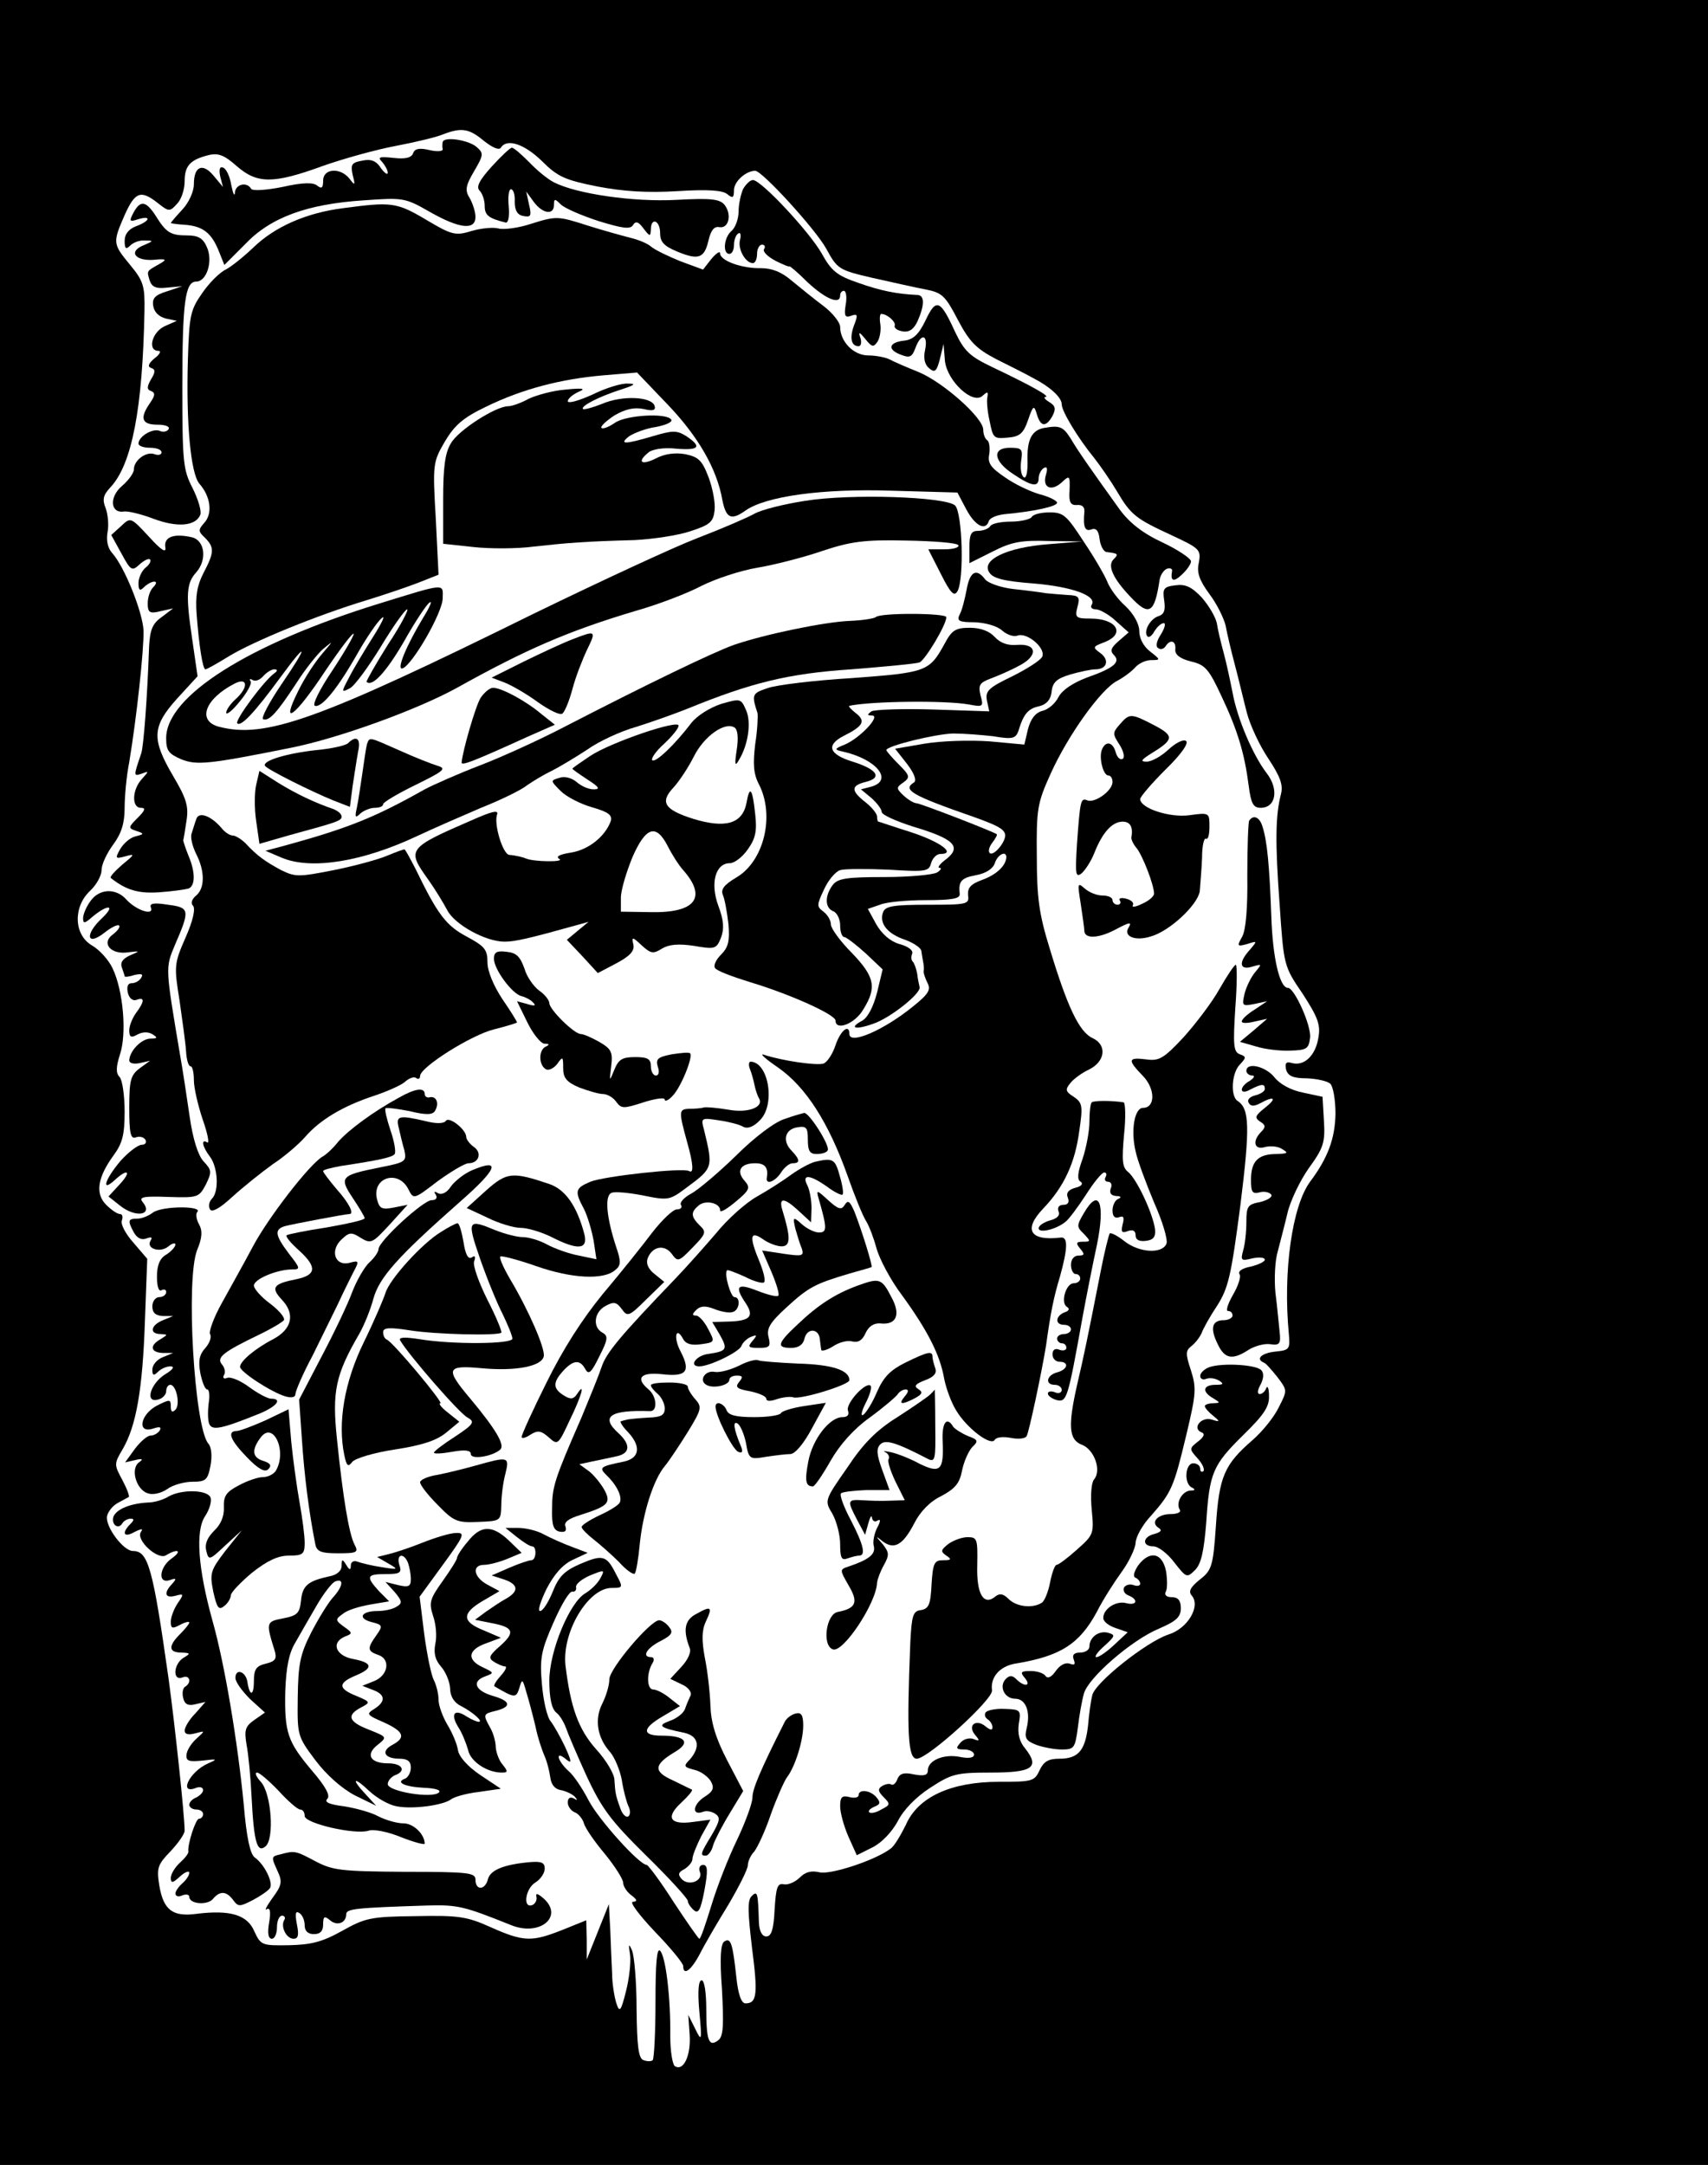 <?xml version="1.0" standalone="no"?>
<!DOCTYPE svg PUBLIC "-//W3C//DTD SVG 20010904//EN"
 "http://www.w3.org/TR/2001/REC-SVG-20010904/DTD/svg10.dtd">
<svg version="1.0" xmlns="http://www.w3.org/2000/svg"
 width="370pt" height="469pt" viewBox="0 0 370 469"
 preserveAspectRatio="xMidYMid meet">
<g transform="translate(0,469) scale(0.1,-0.1)"
fill="black" stroke="white" fill-opacity="1" stroke-opacity="1" stroke-width="0">
<path d="M0 2345 l0 -2345 1850 0 1850 0 0 2345 0 2345 -1850 0 -1850 0 0
-2345z m1048 2040 c19 -15 33 -21 37 -15 13 21 51 8 89 -29 34 -34 50 -41 120
-55 58 -11 109 -14 175 -10 64 4 97 2 107 -7 11 -9 14 -8 14 9 0 19 26 42 46
42 15 0 131 -127 154 -169 24 -44 27 -46 100 -63 41 -9 93 -21 115 -25 36 -7
43 -14 70 -66 25 -47 39 -62 83 -85 30 -15 66 -33 80 -41 37 -19 62 -42 62
-57 0 -15 35 -73 71 -117 14 -18 36 -50 49 -72 30 -51 41 -59 119 -95 60 -28
63 -31 58 -59 -5 -21 1 -38 23 -68 16 -21 31 -52 35 -68 3 -17 12 -55 20 -85
8 -30 19 -77 26 -104 7 -27 28 -72 47 -100 25 -38 32 -56 27 -76 -12 -46 -13
-104 -3 -239 9 -133 9 -134 50 -194 33 -51 39 -67 34 -95 -6 -38 -30 -62 -57
-55 -13 4 -16 0 -13 -14 4 -14 15 -19 45 -19 22 -1 45 -6 51 -12 6 -6 11 -35
11 -65 -1 -53 -16 -95 -55 -147 -39 -53 -59 -195 -46 -330 3 -33 1 -35 -29
-38 -30 -3 -44 -16 -25 -24 4 -1 17 -16 29 -31 22 -29 22 -29 3 -66 -10 -21
-36 -53 -57 -71 -61 -53 -72 -79 -79 -185 -6 -88 -9 -97 -35 -117 -21 -17 -25
-26 -17 -35 19 -23 -9 -71 -51 -84 -48 -16 -160 -105 -165 -132 -3 -12 -7 -41
-9 -65 -6 -54 -21 -72 -62 -72 -24 0 -34 -6 -43 -25 -11 -24 -16 -25 -88 -25
-104 0 -176 -33 -202 -94 -11 -22 -25 -46 -33 -51 -33 -25 -130 -57 -154 -51
-17 4 -30 1 -42 -11 -10 -10 -26 -17 -35 -15 -14 3 -17 -7 -20 -55 -2 -43 -7
-58 -18 -58 -9 0 -15 11 -16 30 -2 66 -3 70 -16 57 -9 -9 -8 -35 1 -111 13
-101 11 -121 -14 -121 -9 0 -16 19 -20 58 -8 73 -12 85 -26 76 -8 -5 -10 -36
-5 -104 4 -76 3 -100 -7 -109 -21 -17 -27 -3 -27 66 0 36 -4 63 -10 63 -7 0
-9 -24 -5 -68 6 -64 5 -66 -9 -37 l-15 30 3 -43 c3 -44 -13 -80 -32 -68 -5 3
-10 32 -10 64 1 86 -10 174 -22 186 -7 7 -10 -26 -10 -110 0 -67 -3 -123 -6
-127 -3 -3 -12 -3 -20 0 -11 4 -14 30 -15 112 0 58 -5 115 -10 126 -7 16 -8
14 -4 -10 2 -16 -2 -52 -9 -79 -11 -44 -14 -47 -21 -25 -4 13 -9 42 -9 64 -1
22 -3 65 -4 95 l-3 55 -24 -60 -24 -60 0 42 -1 43 -52 -21 c-66 -26 -83 -26
-155 6 -51 23 -69 26 -163 24 -97 -1 -109 -4 -159 -32 -43 -24 -67 -30 -115
-31 -59 -1 -61 0 -75 30 -15 36 -53 47 -125 38 -52 -7 -72 8 -81 62 -6 38 -3
45 24 73 17 18 31 38 31 45 0 32 -21 229 -35 331 -34 240 -44 275 -77 275 -21
0 -61 54 -56 76 2 9 12 22 23 28 11 6 22 12 24 13 2 2 -4 18 -14 37 -18 33
-18 35 1 67 29 50 43 128 48 278 l5 134 -30 35 c-17 19 -28 40 -25 48 3 8 1
14 -4 14 -6 0 -19 9 -30 20 -24 24 -19 59 16 107 19 26 24 44 24 95 0 35 -5
69 -11 75 -8 8 -8 21 1 49 15 45 7 138 -16 186 -8 18 -29 41 -45 50 -39 23
-41 83 -4 118 14 13 25 33 25 45 0 12 11 36 25 55 18 24 25 47 25 79 0 25 4
70 10 100 16 96 32 244 31 285 -2 40 -41 138 -68 168 -10 11 -13 28 -10 45 3
15 1 38 -4 52 -8 19 -5 29 10 45 47 50 70 171 74 382 1 54 -2 65 -31 100 -38
46 -38 48 -12 108 23 51 35 55 72 26 24 -19 26 -19 42 -1 9 9 16 31 16 48 0
34 12 47 52 57 21 5 34 0 61 -24 44 -38 78 -39 185 0 45 16 117 36 160 44 42
8 88 19 102 25 39 15 56 13 88 -14z"/>
<path d="M959 4382 c-1 -4 -1 -11 0 -15 1 -5 -12 -6 -29 -2 -21 5 -32 3 -35
-7 -4 -10 -17 -13 -43 -10 -30 3 -35 2 -24 -9 6 -7 12 -18 12 -23 0 -6 -7 -1
-15 10 -10 16 -22 20 -40 16 -23 -4 -26 -8 -21 -31 6 -23 5 -24 -7 -8 -20 25
-57 22 -57 -4 0 -16 -3 -19 -13 -11 -8 7 -31 7 -75 -3 -35 -7 -65 -9 -68 -4
-9 16 -34 10 -35 -8 -1 -10 -4 -3 -8 16 -3 19 -11 36 -18 38 -7 3 -9 -4 -6
-19 l6 -23 -20 24 c-24 29 -43 21 -43 -18 0 -16 -11 -40 -25 -55 -14 -15 -25
-28 -25 -29 0 -1 14 -3 31 -4 38 -3 57 -17 73 -57 l12 -30 45 45 c55 58 134
87 257 95 85 6 89 6 143 -25 65 -37 99 -40 99 -11 0 11 -6 29 -12 40 -11 17
-10 27 9 59 21 36 21 39 5 53 -18 15 -71 23 -73 10z"/>
<path d="M1065 4329 c-27 -30 -34 -44 -26 -52 6 -6 11 -21 11 -33 0 -20 8 -27
45 -36 6 -2 9 13 7 35 -2 20 0 37 5 37 5 0 9 -12 8 -27 0 -19 6 -29 19 -31 16
-3 18 0 12 25 l-6 28 16 -22 c19 -26 44 -30 44 -7 0 14 2 14 15 1 8 -8 45 -24
82 -36 52 -16 68 -18 74 -9 6 10 12 8 23 -7 14 -18 15 -18 16 -2 0 27 20 20
20 -8 0 -19 8 -28 37 -40 46 -19 59 -15 68 25 5 21 12 30 23 28 21 -4 28 28
11 49 -11 12 -30 14 -104 10 -93 -5 -216 13 -265 38 -14 7 -38 27 -54 44 -17
17 -33 31 -37 31 -4 0 -23 -18 -44 -41z"/>
<path d="M1610 4281 c-5 -11 -10 -33 -10 -49 0 -16 -7 -35 -15 -42 -17 -14
-20 -50 -5 -50 6 0 10 9 10 19 0 11 4 22 9 25 5 4 7 -3 4 -14 -5 -20 12 -50
28 -50 5 0 9 9 9 20 0 11 5 20 11 20 5 0 8 -4 4 -10 -3 -5 8 -16 25 -25 16 -8
30 -14 30 -12 0 2 18 -13 40 -35 39 -36 70 -49 70 -28 0 6 4 10 8 10 5 0 7
-14 4 -30 -4 -25 -1 -29 12 -24 14 5 15 2 6 -21 -10 -27 -6 -45 10 -45 5 0 7
8 4 18 -5 14 -3 14 11 -3 14 -17 17 -18 26 -5 5 8 8 25 6 38 -2 12 -1 22 2 22
13 0 33 -18 29 -26 -1 -5 6 -10 18 -12 14 -2 24 5 32 23 15 34 15 55 0 56 -45
2 -80 9 -128 26 -47 16 -59 26 -80 64 -26 46 -131 159 -149 159 -6 0 -15 -9
-21 -19z"/>
<path d="M289 4229 c-10 -19 -8 -20 10 -14 30 9 26 -4 -4 -15 -16 -6 -25 -17
-25 -32 0 -17 3 -19 12 -10 7 7 21 12 32 11 19 0 19 -1 -2 -10 -34 -13 -21
-34 19 -32 30 3 32 1 14 -9 -28 -16 -27 -14 -21 -35 5 -15 14 -19 39 -16 l32
3 -33 -11 c-26 -8 -33 -15 -30 -32 2 -13 12 -23 27 -27 l24 -5 -27 -12 c-27
-13 -37 -53 -13 -53 7 0 3 -8 -8 -16 -13 -11 -16 -18 -8 -21 10 -3 10 -9 0
-25 -9 -16 -9 -22 0 -25 10 -4 9 -10 -2 -26 -23 -33 -18 -47 16 -47 17 0 28
-4 24 -10 -3 -5 -12 -7 -20 -3 -16 5 -45 -13 -45 -28 0 -5 11 -9 25 -9 14 0
25 -4 25 -10 0 -5 -7 -7 -15 -4 -18 7 -45 -13 -45 -33 0 -8 -12 -24 -26 -36
-28 -24 -25 -60 5 -55 9 1 38 -6 64 -16 51 -19 91 -16 101 9 3 8 -5 34 -17 58
-20 39 -22 55 -22 217 0 185 6 230 30 230 23 0 37 45 23 75 -8 19 -19 25 -42
25 -37 0 -46 6 -69 43 -21 32 -33 34 -48 6z"/>
<path d="M743 4239 c-79 -10 -148 -40 -195 -86 -20 -19 -46 -40 -59 -47 -13
-6 -36 -29 -51 -51 -26 -37 -28 -49 -31 -145 -4 -136 6 -246 25 -268 24 -27
29 -64 11 -84 -14 -16 -14 -19 1 -33 21 -21 20 -32 -3 -76 -14 -27 -18 -50
-15 -90 5 -66 13 -119 19 -119 3 0 26 13 52 29 53 32 189 88 298 121 39 12 89
29 112 38 l43 17 -6 122 c-7 119 -6 122 20 167 21 35 39 51 89 75 78 38 161
60 255 68 l72 6 66 -69 c66 -69 107 -139 119 -208 8 -39 19 -44 50 -22 44 31
167 48 316 43 l143 -4 19 -36 c19 -36 42 -48 49 -26 2 7 17 13 33 15 66 6 115
17 115 25 0 4 -17 13 -37 18 -21 6 -55 22 -76 37 -31 21 -38 31 -34 50 2 14 0
27 -4 30 -5 3 -9 13 -9 23 0 26 -87 103 -140 125 -25 10 -53 22 -62 27 -10 5
-31 9 -47 9 -32 0 -61 30 -61 62 0 9 -16 30 -36 45 -20 15 -51 40 -69 55 -22
19 -43 27 -66 27 -41 -1 -89 16 -89 32 0 6 -8 1 -19 -12 l-18 -23 -49 18 c-27
11 -56 25 -64 32 -8 7 -28 15 -45 19 -16 4 -59 16 -94 27 -62 20 -66 20 -118
4 -29 -10 -62 -14 -73 -11 -10 3 -36 1 -57 -5 -36 -11 -43 -10 -100 24 -64 38
-75 39 -180 25z"/>
<path d="M2005 3996 c-15 -31 -27 -42 -47 -44 -34 -4 -36 -20 -5 -31 18 -7 23
-4 30 15 12 33 28 30 21 -4 -4 -18 -1 -32 9 -40 12 -10 16 -7 23 20 l8 33 3
-37 c5 -44 61 -96 82 -75 10 9 12 9 10 -3 -2 -8 0 -32 5 -53 7 -36 9 -38 39
-35 26 2 34 9 44 38 11 32 13 33 19 13 8 -28 20 -29 34 -4 8 16 6 22 -7 30
-10 6 -13 11 -8 11 11 1 -30 24 -116 65 -48 23 -60 34 -80 76 -32 70 -41 74
-64 25z"/>
<path d="M1283 3835 c-29 -13 -53 -20 -53 -14 0 5 10 14 23 20 17 7 11 9 -28
5 -27 -2 -63 -12 -80 -20 -16 -9 -36 -16 -44 -16 -27 0 -108 -52 -124 -80 -13
-21 -17 -52 -17 -123 l0 -95 65 -7 c36 -4 95 -4 132 1 73 8 108 11 218 14 39
2 93 10 120 19 43 14 50 20 53 45 2 16 -4 48 -13 72 -14 37 -22 44 -50 50 -22
4 -45 1 -64 -9 -32 -16 -42 -8 -16 13 8 7 34 11 60 8 50 -4 56 4 22 27 -21 13
-29 13 -73 0 -61 -18 -74 -18 -51 0 11 7 36 17 58 20 21 4 37 11 33 16 -9 15
-98 10 -122 -7 -13 -9 -26 -14 -29 -11 -3 3 10 15 28 27 24 14 43 18 63 14 21
-5 27 -3 24 7 -7 20 -70 23 -114 4 -20 -8 -39 -13 -41 -11 -6 6 35 27 82 42
31 10 34 13 15 13 -14 1 -49 -10 -77 -24z"/>
<path d="M2262 3763 c-28 -5 -38 -27 -36 -75 0 -22 -3 -35 -8 -32 -6 4 -8 19
-6 35 4 26 2 29 -24 29 -40 0 -36 -29 7 -57 40 -27 55 -29 55 -9 0 8 5 18 11
22 7 4 9 0 5 -14 -9 -28 11 -38 34 -17 17 16 18 15 17 -17 -2 -26 2 -33 16
-32 11 1 17 -4 16 -15 -3 -32 1 -43 15 -38 10 4 16 -2 18 -21 2 -15 9 -28 16
-28 24 -3 26 -4 14 -16 -13 -13 -2 -40 36 -80 41 -44 53 -38 64 36 2 11 9 21
16 24 7 2 12 0 11 -5 -4 -22 3 -25 21 -8 11 10 20 23 20 29 0 6 -28 25 -62 41
-43 20 -72 43 -93 72 -56 78 -90 126 -105 152 -17 27 -24 30 -58 24z"/>
<path d="M1744 3605 c-45 -7 -94 -19 -110 -28 -16 -9 -72 -33 -124 -53 -52
-20 -211 -94 -355 -164 -468 -231 -581 -271 -682 -244 -46 13 -29 60 35 93 29
15 31 -8 2 -34 -11 -10 -20 -23 -20 -29 0 -6 14 5 29 24 16 19 27 39 24 44 -4
5 -1 6 4 3 6 -4 16 0 23 8 7 8 18 15 24 15 7 0 8 -3 1 -8 -23 -16 -87 -103
-81 -109 8 -8 38 24 93 99 60 82 62 72 3 -14 -27 -40 -45 -74 -40 -76 13 -5
30 14 72 78 19 30 46 64 59 75 22 18 21 17 -2 -10 -15 -17 -39 -53 -53 -82
-40 -80 -7 -56 59 44 31 46 59 83 61 80 2 -2 -18 -37 -45 -78 -29 -43 -45 -76
-39 -78 15 -5 50 38 94 116 19 33 42 67 51 74 9 8 0 -11 -19 -41 -19 -30 -43
-70 -52 -88 -17 -32 -17 -33 2 -23 10 5 40 46 67 90 27 45 53 81 57 81 4 0
-14 -35 -42 -77 -27 -43 -47 -79 -46 -80 12 -12 42 20 81 87 24 43 50 82 56
85 6 4 0 -10 -13 -31 -38 -63 -60 -116 -46 -112 21 7 87 121 87 152 1 33 7 33
-139 -12 -281 -87 -460 -200 -460 -291 0 -27 5 -34 33 -46 33 -13 58 -11 237
25 105 21 275 83 360 130 149 83 241 123 385 166 50 14 115 39 145 55 30 15
84 33 120 39 36 6 99 22 140 36 63 21 92 25 182 23 60 -1 111 -5 114 -10 3 -5
-11 -9 -30 -9 l-35 0 27 -53 c21 -42 29 -50 36 -38 15 25 11 170 -5 186 -21
19 -226 26 -325 10z"/>
<path d="M2235 3570 c-3 -5 -24 -10 -45 -10 -21 0 -42 -4 -45 -10 -3 -5 -15
-10 -26 -10 -15 0 -19 -7 -19 -35 l0 -35 50 25 c41 21 62 25 122 23 l73 -1
-75 -6 c-89 -7 -145 -34 -127 -61 8 -13 31 -19 96 -24 84 -7 138 -27 126 -46
-4 -6 1 -10 9 -10 8 0 28 -11 43 -25 l28 -25 -22 -19 c-16 -14 -19 -21 -10
-30 15 -15 1 -28 -59 -49 -31 -12 -53 -27 -61 -42 -7 -14 -22 -27 -35 -30 -15
-4 -25 -17 -31 -39 l-8 -34 -76 7 c-43 3 -104 1 -140 -5 l-64 -11 26 -33 c16
-21 21 -36 15 -40 -26 -16 -5 -28 130 -75 50 -18 63 -25 67 -36 5 -14 -24 -50
-33 -42 -4 4 -1 14 6 23 7 9 11 17 9 18 -11 7 -166 67 -174 67 -5 0 -17 7 -27
16 -17 16 -17 18 -1 29 15 11 14 15 -10 39 -15 15 -27 29 -27 31 0 9 106 35
145 36 22 0 61 -3 87 -6 41 -7 48 -5 54 11 11 37 21 49 45 54 16 4 25 14 27
31 2 21 11 29 41 38 21 6 45 11 54 11 25 0 31 20 11 35 -18 13 -17 14 9 24 46
18 26 51 -31 51 -31 0 -34 2 -28 25 6 22 3 25 -21 26 -16 1 -37 3 -48 4 -11 2
-42 6 -70 9 -27 3 -55 13 -61 21 -19 25 -33 17 -40 -22 -4 -21 -10 -45 -15
-54 -7 -14 -2 -17 32 -17 24 -1 49 -8 60 -18 10 -9 25 -14 33 -11 20 8 61 -26
54 -45 -3 -8 -33 -27 -65 -43 -52 -25 -59 -32 -55 -53 l5 -23 -121 4 c-66 2
-127 0 -134 -4 -10 -7 -10 -9 1 -9 20 0 -26 -49 -59 -63 -23 -9 -23 -11 -5
-15 73 -16 111 -62 63 -76 l-23 -6 23 -19 c12 -11 22 -24 22 -30 0 -6 31 -20
69 -32 87 -26 105 -43 71 -70 -14 -10 -20 -19 -15 -19 6 0 3 -5 -5 -10 -8 -5
-60 -10 -114 -10 -82 0 -101 -3 -112 -17 -18 -24 -17 -50 1 -57 8 -3 15 -17
15 -31 0 -14 4 -25 9 -25 4 0 25 -16 46 -35 l37 -35 -12 -50 c-8 -31 -20 -54
-32 -61 -30 -16 -16 -21 23 -7 37 12 106 67 101 80 -1 5 -4 17 -5 28 -2 11 -6
22 -9 26 -4 3 -5 11 -2 18 3 7 -9 16 -28 21 -20 6 -38 22 -50 43 l-18 33 26 9
c14 6 59 10 100 10 54 0 74 3 73 13 -3 28 3 35 35 41 22 4 37 14 41 26 6 19
25 28 25 13 -1 -19 -22 -38 -52 -49 -25 -9 -32 -17 -31 -33 3 -20 -1 -21 -87
-21 -75 0 -92 -3 -97 -16 -9 -24 9 -47 48 -60 19 -7 35 -18 35 -25 1 -8 3 -18
4 -24 1 -5 2 -14 1 -18 -1 -4 3 -16 8 -26 8 -15 3 -24 -32 -52 -63 -51 -137
-83 -137 -59 0 23 -19 8 -30 -24 -6 -19 -18 -37 -26 -40 -14 -5 -90 6 -129 19
-11 4 3 -9 31 -28 60 -42 109 -119 150 -234 15 -43 33 -87 40 -98 7 -11 17
-38 23 -60 6 -22 30 -68 55 -101 56 -77 82 -129 91 -179 4 -22 16 -54 26 -70
23 -39 76 -79 84 -64 4 6 19 7 35 4 15 -3 31 -2 34 4 5 8 33 140 42 196 10 73
17 106 30 149 17 61 18 87 2 85 -67 -8 -82 17 -38 63 45 47 69 99 78 168 8 54
7 61 -12 74 -18 11 -19 16 -7 30 7 9 25 22 40 29 35 17 40 53 8 68 -29 13 -55
68 -93 194 -23 74 -28 110 -28 200 -1 102 1 115 30 179 38 84 109 183 144 201
15 8 32 21 39 29 8 9 23 16 35 16 21 0 20 1 -3 19 -14 11 -23 28 -23 44 0 15
-12 37 -30 54 -17 15 -34 39 -39 52 -5 13 -28 53 -51 87 -37 57 -44 64 -74 64
-18 0 -36 -4 -39 -10z"/>
<path d="M262 3550 l-21 -19 22 -40 c20 -37 23 -39 39 -24 10 9 20 14 23 11 3
-3 -1 -11 -10 -18 -8 -7 -15 -22 -15 -33 0 -16 3 -18 12 -9 7 7 17 12 22 12 6
0 5 -5 -2 -12 -7 -7 -12 -22 -12 -35 0 -20 4 -23 28 -17 l27 6 -25 -19 c-20
-14 -25 -28 -27 -63 -4 -115 -12 -217 -17 -232 -17 -50 -17 -50 1 -44 16 6 16
6 0 -12 -21 -23 -22 -62 -2 -62 11 0 10 -5 -7 -22 -20 -20 -21 -22 -3 -28 18
-6 18 -7 -2 -12 -12 -3 -26 -16 -33 -28 -11 -20 -10 -21 12 -15 21 6 20 4 -7
-18 -16 -14 -28 -27 -25 -29 34 -27 61 -34 105 -31 28 2 56 6 63 8 15 5 16 35
0 72 -6 15 -11 30 -11 33 1 3 4 22 7 42 5 31 0 48 -29 97 -47 80 -46 107 9
168 l44 48 -12 83 c-14 94 -12 119 9 142 24 27 19 69 -9 76 -39 9 -61 1 -58
-21 3 -14 -8 -8 -35 22 -40 43 -40 43 -61 23z"/>
<path d="M2546 3422 c-25 -3 -28 -7 -24 -33 3 -21 0 -30 -13 -34 -18 -6 -33
-34 -23 -44 3 -3 10 2 15 12 6 9 14 17 20 17 5 0 2 -11 -6 -24 -10 -15 -12
-27 -6 -30 5 -4 12 -2 16 4 10 16 23 12 21 -7 -1 -11 10 -20 34 -26 31 -7 39
-17 66 -75 35 -74 50 -124 59 -194 5 -39 10 -48 26 -48 33 0 40 40 13 75 -30
39 -64 119 -74 175 -5 25 -13 63 -19 85 -6 22 -13 51 -15 65 -3 14 -18 39 -33
56 -22 23 -35 29 -57 26z"/>
<path d="M1897 3353 c-4 -3 -29 -7 -55 -8 -55 -2 -185 -29 -252 -52 -45 -16
-190 -86 -370 -179 -52 -27 -133 -64 -180 -82 -47 -18 -101 -42 -120 -52 -108
-61 -166 -84 -300 -121 l-45 -12 35 -15 c64 -27 175 -9 294 47 34 16 96 43
138 61 43 17 88 39 100 49 13 9 36 23 53 31 16 8 51 29 77 46 25 18 73 40 105
49 32 10 83 28 113 40 137 56 218 76 354 85 74 6 140 12 148 15 12 5 58 81 58
98 0 9 -144 10 -153 0z"/>
<path d="M2046 3295 c-33 -60 -39 -62 -201 -74 -82 -5 -165 -15 -183 -22 -33
-11 -34 -14 -21 -54 1 -5 0 -36 -5 -67 -5 -43 -4 -64 8 -87 35 -68 11 -167
-49 -202 -27 -16 -34 -26 -29 -38 4 -9 9 -37 12 -63 3 -36 0 -50 -16 -66 -11
-11 -17 -24 -13 -29 3 -6 38 -19 77 -31 86 -26 184 -70 184 -83 0 -23 42 -7
60 24 30 48 25 71 -25 123 -25 25 -45 53 -45 61 0 9 -7 21 -16 28 -15 11 -15
14 1 48 9 20 25 39 35 42 10 3 57 3 105 1 81 -5 87 -4 92 14 3 11 12 20 20 20
35 0 1 26 -63 47 -38 12 -70 23 -71 23 -2 0 -3 5 -3 11 0 6 -11 20 -25 31 -32
25 -32 36 0 44 37 9 26 27 -28 44 -52 16 -58 36 -19 56 42 21 48 32 26 49 -10
8 -17 15 -14 16 47 10 206 12 258 3 32 -6 33 -5 26 20 -5 22 -2 27 22 36 16 6
44 18 62 28 41 21 39 48 -4 45 -21 -2 -37 4 -49 17 -12 13 -31 20 -54 20 -31
0 -39 -5 -55 -35z"/>
<path d="M1240 3305 c-19 -7 -66 -29 -105 -48 l-70 -35 29 -11 c15 -6 48 -25
71 -42 24 -17 48 -29 53 -25 5 3 15 27 22 53 7 27 22 65 32 86 20 41 19 42
-32 22z"/>
<path d="M1041 3178 c-11 -18 -39 -115 -41 -140 0 -7 22 1 143 56 l59 26 -29
23 c-33 28 -86 57 -105 57 -7 0 -19 -10 -27 -22z"/>
<path d="M1562 3165 c-24 -8 -52 -25 -65 -42 -35 -46 -77 -86 -84 -80 -3 4 8
20 26 36 17 16 31 33 31 39 0 14 -149 -37 -192 -66 -21 -14 -38 -26 -38 -27 0
-2 15 -12 33 -24 25 -16 28 -21 13 -21 -11 0 -27 7 -37 16 -11 9 -26 13 -37 9
-20 -6 -20 -6 3 -29 12 -12 43 -28 68 -35 35 -10 44 -17 40 -30 -12 -33 -48
-62 -86 -68 -26 -4 -34 -9 -25 -14 11 -7 -56 -6 -72 1 -7 3 -23 7 -37 8 -14 2
-34 68 -26 88 3 10 -12 6 -53 -12 -143 -62 -143 -64 -96 -130 15 -21 33 -51
41 -66 16 -31 83 -68 124 -68 23 0 53 7 157 36 l25 7 -23 -19 -24 -20 34 -36
33 -36 40 21 c30 16 40 27 37 41 -4 17 -2 17 18 -2 20 -18 25 -19 44 -7 15 9
35 11 69 6 46 -8 49 -7 59 18 7 19 6 37 -6 69 -18 49 -6 92 25 92 10 0 27 13
39 30 17 24 20 40 16 76 -6 57 -12 64 -19 24 -9 -45 -46 -55 -115 -34 -63 20
-73 36 -43 68 12 13 32 43 44 67 22 44 67 76 88 63 7 -4 9 -22 5 -48 -5 -33
-4 -38 5 -22 20 33 27 82 15 108 -11 25 -12 25 -54 13z m-116 -307 c9 -18 24
-42 34 -53 52 -59 27 -93 -70 -91 l-65 1 0 30 c0 17 12 56 25 88 29 66 51 73
76 25z"/>
<path d="M2426 3121 c-16 -18 -16 -21 -1 -44 9 -14 12 -28 7 -31 -5 -3 -12 3
-15 14 -6 23 -22 26 -30 6 -7 -18 3 -56 14 -56 5 0 9 -6 9 -14 0 -19 -38 -46
-54 -40 -15 6 -16 2 -23 -95 -4 -65 -3 -73 10 -63 8 7 21 27 28 45 17 43 38
67 61 67 16 0 23 -11 19 -34 -1 -4 4 -15 11 -23 13 -16 38 -80 38 -99 0 -6
-12 -16 -26 -22 -14 -7 -23 -8 -20 -3 3 5 -3 11 -14 14 -11 3 -18 1 -14 -4 3
-5 0 -9 -5 -9 -6 0 -11 5 -11 10 0 6 -10 10 -22 10 -12 0 -29 7 -38 15 -16 14
-16 12 -9 -32 4 -27 8 -54 8 -60 1 -17 30 -16 65 2 34 18 39 19 30 4 -10 -18
16 -28 48 -18 41 11 102 68 107 98 1 14 4 47 5 73 0 25 4 44 9 41 4 -2 7 9 7
26 0 30 0 31 -43 25 -43 -6 -107 15 -107 35 0 5 25 34 55 64 35 34 51 58 44
62 -6 4 -23 -5 -38 -19 -15 -14 -36 -26 -47 -26 -15 0 -12 4 12 19 47 29 48
37 4 60 -50 26 -53 26 -74 2z"/>
<path d="M754 3080 c-5 -5 -36 -12 -69 -15 -64 -7 -117 -23 -111 -34 5 -8 99
-55 148 -75 l36 -14 6 46 c4 26 9 59 12 75 6 27 -4 35 -22 17z"/>
<path d="M795 3078 c-2 -7 -6 -35 -10 -63 -4 -27 -9 -61 -12 -75 -5 -21 -3
-23 8 -12 7 6 21 12 31 12 10 0 18 3 18 8 0 4 32 23 71 42 61 30 67 35 47 41
-13 4 -49 18 -82 33 -68 30 -65 30 -71 14z"/>
<path d="M555 2990 c-4 -17 -4 -53 0 -79 l7 -49 66 19 c103 28 112 31 112 40
0 6 -8 12 -17 16 -41 14 -81 33 -120 57 l-41 26 -7 -30z"/>
<path d="M425 2915 c-3 -8 -7 -22 -10 -31 -3 -8 2 -28 10 -44 19 -37 19 -74 0
-90 -10 -8 -12 -17 -7 -22 6 -6 0 -33 -16 -69 -25 -57 -25 -62 -13 -137 6 -42
13 -92 14 -109 1 -18 5 -33 10 -33 4 0 7 -14 7 -30 0 -17 9 -55 19 -85 11 -31
15 -53 10 -50 -14 9 -11 -9 6 -31 17 -23 20 -75 4 -91 -6 -6 -8 -16 -4 -23 4
-7 21 2 48 27 23 21 63 53 88 71 26 17 57 44 70 59 32 37 82 67 149 89 30 10
61 24 68 31 8 7 18 11 23 8 5 -4 9 -2 9 4 0 19 111 89 160 101 28 7 50 14 50
15 0 2 -14 25 -32 51 -19 29 -32 60 -32 79 0 28 -6 35 -45 56 -45 24 -63 48
-111 147 -12 23 -22 42 -24 42 -2 0 -19 -6 -38 -14 -19 -8 -70 -22 -115 -31
-76 -15 -83 -15 -114 0 -35 19 -52 31 -77 58 -9 9 -22 17 -28 17 -6 0 -17 7
-24 16 -23 27 -50 37 -55 19z"/>
<path d="M2706 2912 c-2 -4 -4 -57 -4 -118 1 -70 -3 -118 -11 -133 -12 -21
-11 -22 11 -16 22 7 22 7 6 -12 -26 -28 -23 -46 5 -37 21 6 21 6 6 -12 -9 -11
-19 -31 -23 -47 -6 -26 -5 -27 21 -22 l28 6 -27 -18 c-16 -10 -28 -21 -28 -26
0 -4 12 -4 28 0 l27 6 -29 -25 -30 -25 35 -10 c19 -6 52 -10 74 -9 36 1 40 4
43 28 3 26 -34 108 -48 108 -18 0 -33 65 -36 155 -4 110 -9 163 -19 194 -6 21
-20 27 -29 13z"/>
<path d="M196 2738 c-9 -12 -16 -29 -16 -37 0 -12 3 -12 18 1 35 30 55 29 22
-2 -37 -35 -32 -61 7 -30 14 11 28 18 31 15 3 -3 -3 -11 -13 -19 -27 -19 -5
-45 33 -39 26 3 26 3 3 -7 -15 -7 -21 -15 -17 -26 3 -9 6 -17 6 -19 0 -2 10
-1 22 3 14 3 19 2 14 -6 -4 -7 -13 -12 -21 -12 -8 0 -11 -7 -8 -21 3 -12 11
-18 19 -15 18 7 17 -4 -1 -28 -8 -11 -15 -28 -15 -38 0 -15 4 -17 18 -9 11 6
24 6 33 0 11 -7 10 -9 -5 -9 -19 0 -45 -26 -46 -47 0 -6 9 -9 23 -6 l22 5 -22
-16 c-20 -15 -23 -26 -23 -86 0 -55 3 -68 14 -64 8 3 17 1 21 -5 3 -6 0 -11
-8 -11 -8 0 -29 -16 -46 -35 -33 -39 -43 -69 -13 -42 29 27 38 20 11 -9 l-24
-26 24 -19 c34 -28 74 -22 50 7 -9 11 2 13 56 11 64 -2 66 -1 81 27 13 27 13
31 -5 50 -12 13 -23 48 -30 96 -6 41 -15 102 -21 135 -32 190 -32 188 -11 238
33 76 32 81 -15 87 -31 5 -41 3 -37 -6 7 -19 -32 -6 -53 17 -23 26 -59 24 -78
-3z"/>
<path d="M1070 2613 c0 -23 40 -77 60 -81 8 -2 20 -8 25 -14 7 -7 3 -8 -13 -3
l-22 6 22 -45 c12 -25 29 -46 37 -47 11 0 12 -2 4 -6 -16 -6 -17 -39 -1 -49 6
-4 17 1 25 11 12 17 13 17 13 -9 0 -21 7 -30 35 -42 19 -7 42 -14 51 -14 9 0
22 -7 29 -17 11 -15 16 -15 59 -1 25 8 46 11 46 6 0 -5 8 -2 17 8 18 18 45 85
38 92 -2 3 -20 1 -40 -2 -30 -6 -35 -10 -30 -27 4 -11 2 -19 -4 -19 -6 0 -11
9 -11 20 0 16 -7 20 -34 20 -28 0 -36 -5 -45 -27 -11 -27 -11 -27 -7 7 4 31 0
38 -26 53 -16 9 -34 17 -40 17 -14 0 -68 53 -68 67 0 6 -10 19 -22 27 -12 9
-27 30 -32 48 -9 25 -17 34 -38 36 -22 3 -28 -1 -28 -15z"/>
<path d="M2642 2548 c-16 -29 -52 -76 -78 -105 -43 -46 -53 -52 -81 -48 -40 5
-41 -1 -7 -36 27 -28 27 -69 0 -69 -18 0 -27 -48 -16 -94 4 -20 23 -70 40
-111 18 -40 30 -80 27 -89 -9 -23 -59 -20 -91 5 -15 12 -29 19 -32 17 -2 -3
-11 -38 -19 -79 -30 -153 -37 -186 -51 -246 -21 -92 -19 -122 10 -133 26 -10
43 -55 26 -75 -6 -7 -8 -35 -5 -66 5 -52 4 -54 -32 -86 -20 -18 -40 -33 -44
-33 -4 0 -10 -17 -14 -37 -4 -21 -12 -41 -18 -45 -20 -13 -55 -9 -72 8 -11 11
-19 13 -28 6 -26 -22 -42 4 -40 68 1 56 0 60 -21 60 -12 0 -31 -7 -42 -15 -16
-13 -17 -16 -4 -25 12 -8 11 -10 -7 -10 -19 0 -22 -6 -25 -52 -2 -44 -6 -53
-23 -56 -17 -2 -20 -11 -23 -70 -8 -198 -5 -252 14 -252 24 0 165 128 163 148
-4 28 16 52 50 58 98 16 139 42 177 112 13 26 38 65 54 87 16 22 29 50 30 62
0 13 15 40 34 60 44 50 49 62 76 175 21 88 22 101 10 139 -12 36 -12 43 1 53
8 6 18 19 22 28 3 9 18 36 34 60 24 38 30 64 50 217 21 169 20 209 -6 226 -16
10 -13 61 5 79 14 15 14 17 0 22 -14 5 -15 20 -10 100 4 52 4 94 1 94 -3 0
-19 -24 -35 -52z"/>
<path d="M1625 2373 c4 -10 8 -26 10 -36 2 -9 6 -21 9 -26 12 -19 -23 -33 -66
-25 -24 4 -47 6 -53 5 -5 -2 -20 -3 -32 -3 -23 -1 -23 -5 -4 -74 13 -46 14
-67 4 -61 -13 8 -184 -11 -214 -23 -33 -14 -35 -20 -14 -59 8 -16 17 -47 21
-69 l6 -40 -38 8 c-22 4 -52 15 -69 24 -16 9 -40 16 -53 16 -12 0 -39 7 -59
15 -60 25 -62 22 -33 -62 15 -43 37 -97 49 -120 11 -23 21 -47 21 -53 0 -12
-131 -13 -202 -1 -33 5 -45 4 -41 -3 18 -31 129 -159 146 -167 16 -9 14 -14
-27 -41 -25 -16 -46 -32 -46 -35 0 -3 18 -2 40 2 28 5 40 3 40 -5 0 -13 48 -5
64 10 10 10 -10 44 -66 111 -54 64 -51 72 25 65 74 -7 131 4 135 26 3 17 -32
98 -73 167 -14 24 -24 46 -21 49 3 2 38 -7 78 -21 77 -27 145 -30 170 -9 13
10 14 18 3 50 -21 64 -26 112 -10 118 8 3 39 0 69 -6 54 -11 57 -10 93 17 58
43 58 43 38 126 -7 25 -6 26 32 20 21 -3 45 -9 53 -14 10 -5 23 0 37 15 33 34
18 125 -21 126 -4 0 -5 -8 -1 -17z"/>
<path d="M2700 2370 c0 -5 6 -10 13 -10 6 0 4 -5 -5 -11 -25 -14 -23 -33 1
-19 24 12 31 13 31 1 0 -5 -9 -11 -21 -14 -12 -3 -18 -10 -14 -16 4 -8 12 -8
25 -1 31 17 37 11 10 -10 -21 -17 -23 -21 -10 -30 12 -7 12 -12 2 -22 -20 -20
-15 -40 8 -33 11 3 28 2 37 -4 15 -9 13 -10 -12 -11 -40 0 -55 -16 -55 -56 0
-27 3 -31 19 -27 10 3 21 0 25 -5 3 -5 -8 -12 -24 -16 -27 -5 -30 -9 -30 -43
0 -21 -3 -49 -7 -62 -6 -22 -4 -23 20 -17 15 3 27 2 27 -3 0 -4 -14 -11 -31
-15 -17 -3 -28 -10 -24 -16 4 -6 -3 -26 -14 -45 -11 -19 -16 -35 -11 -35 6 0
10 -4 10 -10 0 -5 -9 -10 -19 -10 -26 0 -30 -18 -13 -52 15 -32 32 -35 67 -12
13 8 34 14 47 12 20 -3 23 1 20 27 -2 17 -5 54 -9 84 -3 30 -1 71 5 90 5 20
15 57 21 83 6 26 27 70 46 97 32 44 36 56 33 103 l-3 52 -42 9 c-26 5 -50 18
-62 33 -19 24 -61 34 -61 14z"/>
<path d="M864 2312 c-55 -30 -108 -69 -131 -95 -11 -14 -27 -29 -35 -33 -29
-18 -117 -132 -150 -194 -19 -36 -50 -91 -67 -122 -18 -32 -29 -63 -26 -68 4
-6 -1 -20 -10 -30 -13 -14 -16 -28 -11 -55 4 -19 10 -35 15 -35 4 0 6 -13 3
-30 -2 -16 -2 -36 1 -44 6 -16 26 -12 110 22 36 15 50 32 24 32 -7 0 -28 11
-47 25 -19 14 -40 23 -48 20 -7 -3 -10 0 -7 6 4 5 2 16 -4 23 -13 15 2 27 81
65 27 13 50 27 53 31 3 5 -10 21 -30 36 -19 14 -35 32 -35 39 0 14 50 35 83
35 18 0 18 2 -7 34 -31 41 -32 53 -8 60 15 4 130 26 139 26 11 0 -1 24 -27 53
-16 19 -30 37 -30 40 0 3 17 7 38 11 86 13 112 19 117 26 3 5 -1 28 -9 51 -8
24 -13 45 -11 48 3 2 26 -1 52 -6 36 -9 50 -8 55 0 10 16 4 33 -11 30 -6 -2
-11 2 -11 7 0 15 -21 12 -56 -8z"/>
<path d="M2365 2302 c-3 -3 -5 -22 -5 -42 0 -21 -7 -57 -15 -81 -11 -30 -12
-45 -4 -49 6 -4 2 -10 -11 -13 -15 -4 -21 -11 -17 -21 4 -10 1 -16 -9 -16 -10
0 -14 -6 -11 -14 4 -9 -3 -16 -19 -20 -13 -4 -24 -11 -24 -17 0 -11 37 -3 58
14 7 5 27 32 44 58 17 27 35 49 40 49 5 0 6 -4 3 -10 -3 -5 -1 -10 5 -10 7 0
10 -7 6 -15 -3 -10 1 -15 12 -16 10 0 12 -3 5 -6 -7 -2 -13 -14 -13 -25 0 -13
5 -18 14 -15 10 4 12 0 8 -15 -4 -17 -2 -20 11 -15 11 4 17 1 17 -9 0 -10 8
-14 23 -12 16 2 21 9 19 26 -5 34 -39 107 -58 123 -13 10 -14 25 -9 81 4 37 3
69 -1 70 -26 4 -64 4 -69 0z"/>
<path d="M1700 2266 c-21 -6 -66 -40 -105 -79 -39 -38 -83 -75 -98 -83 -15 -8
-25 -19 -22 -24 4 -6 -1 -10 -9 -10 -8 0 -32 -23 -53 -50 -21 -28 -69 -88
-107 -133 -45 -55 -86 -119 -122 -192 -30 -60 -54 -113 -54 -118 0 -4 9 -2 19
5 16 10 23 9 40 -6 19 -17 20 -17 45 37 26 53 35 86 16 57 -7 -11 -14 -12 -27
-4 -25 15 -26 28 -5 52 23 26 38 28 50 6 7 -13 13 -8 30 27 19 37 20 45 7 52
-22 12 -18 45 7 58 18 10 24 8 35 -7 12 -17 16 -16 52 20 l40 39 -21 17 c-14
11 -19 23 -15 34 10 26 36 31 52 10 13 -18 15 -18 45 13 29 30 31 34 16 48
-20 20 -20 29 -2 44 15 12 46 5 46 -11 0 -6 15 3 34 19 30 25 32 30 19 45 -19
21 -9 38 23 38 21 0 29 -9 25 -32 -2 -16 19 -7 31 12 7 11 18 20 25 20 17 0
16 8 -2 27 -21 21 -15 47 13 51 19 3 22 -1 22 -27 0 -24 4 -31 19 -31 11 0 22
3 24 8 6 9 -40 82 -51 81 -4 -1 -23 -6 -42 -13z"/>
<path d="M864 2246 c3 -13 8 -35 12 -48 5 -24 3 -26 -53 -37 -85 -17 -89 -21
-59 -66 14 -21 26 -41 26 -44 0 -4 -37 -12 -82 -20 -46 -7 -85 -15 -87 -17 -3
-3 10 -18 28 -34 38 -35 36 -52 -6 -61 -51 -10 -57 -18 -33 -44 30 -31 23 -64
-18 -86 -39 -20 -72 -48 -72 -60 0 -11 68 -55 98 -64 14 -4 22 -2 22 5 0 6 16
44 37 83 20 40 44 90 55 112 10 22 25 52 33 68 14 26 13 27 -9 21 -31 -7 -42
28 -15 52 16 15 21 15 41 2 22 -13 25 -11 62 29 l39 43 -30 -6 c-26 -5 -31 -2
-36 17 -13 48 46 67 68 22 11 -22 12 -21 63 18 29 21 59 39 67 39 22 0 30 22
12 35 -10 7 -17 17 -17 22 0 16 -37 45 -44 35 -4 -6 -20 -7 -43 -1 -60 14 -66
12 -59 -15z"/>
<path d="M1765 2173 c-11 -3 -33 -15 -50 -27 -16 -12 -50 -34 -75 -48 -25 -14
-65 -50 -89 -80 -25 -29 -64 -73 -88 -98 -121 -126 -150 -161 -160 -192 -6
-18 -26 -67 -43 -108 -59 -135 -64 -151 -64 -198 -1 -36 3 -47 16 -50 12 -2
16 1 13 11 -4 9 6 17 32 25 60 19 67 26 53 53 -7 13 -22 32 -33 41 l-22 16 28
6 c15 3 38 8 52 11 30 6 32 25 5 50 -40 36 -19 51 68 48 17 -1 15 32 -3 47
-29 24 -18 38 29 33 52 -6 63 5 41 48 -17 31 -11 58 5 28 6 -11 19 -14 39 -11
30 4 30 5 15 33 -8 16 -20 29 -26 29 -9 0 -9 3 0 12 9 9 20 10 40 2 15 -6 33
-9 40 -6 14 4 17 32 3 32 -8 0 -23 51 -16 58 1 2 19 -5 39 -14 19 -10 38 -15
41 -12 4 3 -1 23 -9 43 -23 55 -22 70 6 51 12 -9 31 -16 41 -16 20 0 20 19 2
78 -9 29 4 28 36 -2 l26 -24 1 31 c0 17 -4 39 -9 49 -13 25 5 24 43 -3 16 -12
31 -19 33 -17 3 2 0 21 -6 41 -10 37 -15 39 -54 30z"/>
<path d="M1023 2155 c-17 -7 -37 -23 -46 -35 -9 -14 -20 -19 -28 -15 -8 5 -10
4 -5 -3 4 -7 1 -12 -9 -12 -18 0 -115 -89 -115 -106 0 -6 -9 -19 -20 -29 -10
-9 -27 -38 -37 -64 -9 -25 -39 -88 -66 -139 l-49 -94 6 -86 c5 -76 15 -157 29
-227 3 -16 12 -20 49 -20 42 0 45 2 36 19 -12 23 -25 101 -38 228 -11 104 -3
140 48 228 11 19 25 54 31 77 13 46 52 90 188 210 80 70 90 95 26 68z"/>
<path d="M1053 2111 l-42 -38 45 -21 c24 -12 57 -22 72 -22 15 0 45 -9 67 -20
57 -29 79 -27 71 6 -16 61 -41 97 -76 109 -80 27 -92 26 -137 -14z"/>
<path d="M1773 2095 c19 -66 19 -75 1 -75 -9 0 -26 8 -37 18 -19 17 -20 16
-14 -10 4 -14 10 -34 14 -43 5 -16 1 -17 -40 -11 l-46 7 20 -46 c11 -26 18
-49 15 -52 -3 -3 -23 2 -46 11 -43 17 -50 10 -24 -28 18 -28 9 -38 -40 -39
l-33 -1 16 -27 c18 -32 16 -36 -24 -42 -27 -3 -44 -27 -20 -27 22 0 86 31 91
44 3 8 13 17 21 20 13 5 14 4 3 -9 -11 -13 -9 -15 14 -15 23 0 26 3 21 23 -5
19 3 32 39 65 48 44 62 51 136 73 25 7 46 13 48 14 3 2 -21 79 -37 120 -10 23
-14 26 -21 15 -7 -12 -14 -10 -36 10 -24 22 -26 23 -21 5z"/>
<path d="M2348 2062 c-16 -27 -16 -30 0 -45 15 -16 15 -17 -2 -17 -15 0 -16
-3 -6 -15 10 -12 10 -15 -4 -15 -9 0 -16 -8 -16 -20 0 -11 5 -20 10 -20 6 0
10 -4 10 -10 0 -5 -6 -10 -14 -10 -17 0 -29 -42 -15 -51 7 -4 5 -9 -5 -12 -20
-8 -21 -27 -1 -27 8 0 15 -4 15 -10 0 -5 -7 -10 -15 -10 -8 0 -15 -4 -15 -10
0 -5 5 -10 10 -10 6 0 10 -4 10 -10 0 -5 -7 -7 -15 -4 -9 4 -15 0 -15 -10 0
-9 7 -16 15 -16 22 0 18 -17 -5 -23 -23 -6 -27 -27 -5 -27 8 0 15 -5 15 -11 0
-6 -7 -9 -15 -5 -8 3 -15 2 -15 -3 0 -5 9 -11 19 -14 22 -5 24 1 56 179 9 49
23 119 31 156 19 92 5 127 -28 70z"/>
<path d="M331 2063 c-9 -7 -24 -13 -33 -13 -21 0 -22 -4 -8 -30 7 -12 16 -17
27 -13 11 4 14 3 9 -5 -10 -17 21 -27 39 -12 8 7 15 8 15 4 0 -5 -9 -15 -20
-22 -14 -8 -20 -23 -20 -48 0 -21 4 -33 10 -29 6 3 10 1 10 -4 0 -6 -7 -11
-15 -11 -8 0 -15 -9 -15 -20 0 -14 7 -20 23 -21 l22 0 -22 -9 c-27 -11 -30
-30 -5 -30 16 -1 16 -1 0 -11 -25 -14 -22 -29 5 -30 l22 0 -22 -9 c-13 -5 -23
-17 -23 -27 0 -13 3 -14 12 -5 7 7 19 12 27 12 10 0 6 -7 -11 -17 -32 -20 -45
-63 -16 -55 10 2 18 11 18 18 0 8 4 14 9 14 13 0 22 -43 11 -54 -7 -7 -10 -4
-10 7 0 16 -2 16 -30 2 -36 -19 -44 -61 -9 -50 15 5 19 4 15 -4 -4 -6 -13 -11
-20 -11 -7 0 -22 -13 -34 -29 l-21 -29 22 5 c16 4 18 2 8 -5 -19 -14 -6 -59
19 -67 11 -4 29 0 42 9 12 9 37 16 55 16 29 0 33 4 39 35 4 21 2 41 -5 48 -30
37 -49 355 -24 419 11 26 12 42 4 56 -6 11 -7 22 -4 26 15 14 -76 14 -96 -1z"/>
<path d="M955 2021 c-40 -24 -111 -102 -120 -132 -4 -13 -25 -62 -47 -107 -42
-86 -57 -174 -42 -245 5 -23 8 -26 17 -14 7 8 47 20 93 27 58 9 89 19 110 36
l29 24 -25 20 c-14 11 -21 20 -16 20 8 0 -102 132 -116 138 -5 2 -8 9 -8 16 0
10 13 11 58 4 57 -9 191 -12 198 -5 2 2 -11 34 -30 71 -19 38 -32 75 -29 83 4
11 2 14 -5 9 -8 -5 -14 7 -18 34 -4 22 -9 40 -13 40 -3 0 -19 -8 -36 -19z"/>
<path d="M1858 1905 c-49 -18 -86 -42 -130 -84 -44 -41 -47 -51 -14 -51 16 0
26 7 29 21 6 23 31 21 33 -2 1 -8 2 -18 3 -23 0 -4 12 -1 25 7 13 9 32 14 42
11 13 -3 22 2 29 18 7 15 18 22 32 21 35 -4 45 19 24 57 -21 41 -26 42 -73 25z"/>
<path d="M1961 1738 c-32 -16 -47 -31 -61 -63 -10 -24 -24 -46 -30 -50 -6 -4
-4 7 5 25 9 17 14 34 11 38 -10 10 -55 -39 -49 -54 3 -9 -1 -14 -12 -14 -28 0
-65 -48 -74 -96 -8 -42 -6 -54 10 -54 4 0 21 25 38 55 20 35 50 69 85 94 30
22 57 45 61 51 3 5 11 10 17 10 7 0 6 -6 -2 -15 -15 -18 -7 -19 22 -4 16 9 18
13 7 20 -10 6 -6 11 15 19 19 7 26 15 22 26 -3 9 -6 20 -6 25 0 13 -10 11 -59
-13z"/>
<path d="M1600 1731 c-19 -9 -42 -15 -52 -13 -20 4 -35 -18 -18 -28 15 -9 50
-1 50 11 0 5 7 9 16 9 13 0 14 -3 5 -14 -9 -11 -5 -15 24 -20 19 -4 35 -11 35
-16 0 -6 9 -6 23 -1 12 4 28 6 35 4 15 -6 122 27 122 37 0 22 -38 34 -111 36
-43 2 -82 5 -86 7 -5 3 -24 -2 -43 -12z"/>
<path d="M2619 1728 c-10 -4 -19 -12 -19 -19 0 -6 6 -9 13 -6 8 3 20 1 28 -4
11 -7 9 -9 -8 -9 -27 0 -30 -15 -5 -29 16 -10 16 -10 0 -11 -10 0 -18 -3 -18
-6 0 -4 8 -13 18 -21 16 -13 15 -14 -4 -8 -23 6 -42 -20 -21 -28 8 -3 5 -10
-8 -20 -19 -15 -19 -16 -1 -36 11 -12 16 -24 13 -28 -4 -3 -7 -1 -7 5 0 7 -7
12 -15 12 -18 0 -21 -46 -2 -53 7 -4 6 -6 -4 -6 -18 -1 -33 -27 -23 -42 3 -5
-6 -9 -20 -9 -28 0 -45 -18 -26 -30 8 -5 5 -9 -9 -13 -26 -6 -28 -27 -2 -27
10 0 31 -16 45 -35 26 -33 27 -34 45 -16 13 13 19 40 24 102 7 109 14 125 81
191 44 43 56 61 55 84 0 16 -3 23 -6 17 -2 -7 -9 -13 -14 -13 -6 0 -5 9 2 21
7 14 7 25 1 31 -12 12 -86 16 -113 6z"/>
<path d="M1410 1689 c0 -4 7 -12 15 -19 8 -7 15 -21 15 -31 0 -15 -8 -19 -35
-20 -19 -1 -39 -3 -45 -4 -5 -1 -12 -3 -15 -4 -3 0 3 -11 15 -23 29 -31 26
-56 -7 -64 -54 -11 -56 -13 -39 -30 24 -23 35 -49 28 -60 -4 -6 -24 -18 -44
-27 -21 -10 -38 -21 -38 -25 0 -4 12 -16 26 -27 14 -11 39 -33 55 -49 15 -17
31 -28 34 -25 3 3 8 32 11 65 7 68 30 140 55 169 9 11 31 44 49 73 30 49 31
54 16 71 -9 10 -16 22 -16 27 0 5 -18 9 -40 9 -22 0 -40 -2 -40 -6z"/>
<path d="M2015 1669 c-5 -5 -37 -27 -71 -49 -45 -28 -74 -57 -109 -110 -49
-70 -49 -71 -32 -99 9 -16 17 -46 17 -66 0 -30 3 -36 16 -31 9 3 20 6 25 6 15
0 10 23 -18 77 -15 28 -25 55 -21 58 3 3 28 6 55 7 l50 0 -16 44 c-12 33 -13
46 -4 55 11 11 33 5 104 -32 15 -7 16 1 15 71 0 44 -1 80 -1 80 0 -1 -4 -5
-10 -11z"/>
<path d="M1550 1643 c0 -20 37 -93 49 -98 9 -4 11 0 6 12 -16 38 -18 56 -7 49
6 -4 14 -23 18 -42 6 -35 8 -36 43 -30 20 3 44 6 53 6 10 0 29 22 47 56 l30
55 -47 -7 c-26 -4 -48 -11 -50 -15 -2 -5 -28 -9 -58 -9 -39 0 -56 4 -60 15 -6
15 -24 21 -24 8z"/>
<path d="M575 1613 c-27 -12 -56 -23 -62 -23 -22 0 -14 -20 22 -57 25 -26 39
-33 46 -26 8 8 5 13 -10 18 -24 7 -27 23 -7 50 28 39 59 -30 33 -72 -5 -7 -17
-13 -28 -13 -10 0 -34 -8 -52 -18 -27 -14 -33 -23 -32 -47 1 -20 -7 -38 -21
-51 -15 -15 -21 -29 -17 -44 5 -21 7 -20 41 12 l36 33 -36 -45 c-32 -42 -34
-48 -26 -88 8 -36 12 -41 24 -31 8 6 14 17 14 23 0 6 21 28 46 49 33 26 56 37
80 37 30 0 34 3 34 28 0 15 -5 54 -11 87 -6 33 -14 92 -18 131 l-6 71 -50 -24z"/>
<path d="M2042 1568 c3 -63 -5 -71 -50 -49 -20 11 -48 22 -62 25 -14 3 -19 3
-12 0 6 -3 10 -10 7 -15 -3 -4 4 -26 15 -49 l20 -40 -32 -1 c-18 -1 -45 0 -60
1 -33 2 -33 -1 -11 -43 l17 -32 7 25 c4 14 7 19 8 12 1 -7 6 -10 12 -6 7 4 7
-1 -1 -16 -6 -12 -10 -30 -7 -40 4 -17 -11 -29 -56 -44 -18 -6 -18 -7 1 -40
22 -37 17 -50 -23 -58 -25 -4 -35 -72 -11 -81 22 -9 95 101 96 145 1 7 7 24
15 38 12 22 11 27 -3 45 -16 18 -16 19 0 6 25 -19 44 -8 68 38 13 26 34 48 59
60 30 16 40 28 45 55 4 20 14 42 22 51 14 13 13 16 -9 24 -14 6 -28 15 -32 20
-14 24 -25 9 -23 -31z"/>
<path d="M1030 1515 c-25 -7 -62 -16 -82 -20 -21 -3 -38 -11 -38 -16 0 -6 17
-28 38 -49 35 -36 42 -39 88 -37 49 2 49 2 50 37 0 19 4 50 9 68 9 37 6 37
-65 17z"/>
<path d="M365 1448 c-11 -7 -31 -13 -45 -13 -37 -2 -67 -14 -74 -30 -6 -17 10
-30 19 -15 3 5 11 10 18 10 8 0 8 -3 -1 -12 -19 -19 -14 -30 9 -17 16 8 20 8
14 0 -11 -18 38 -62 55 -50 25 15 36 10 12 -7 -27 -19 -31 -56 -4 -47 14 5 15
3 5 -8 -19 -20 -16 -32 7 -26 18 5 19 4 5 -16 -8 -12 -15 -30 -15 -40 0 -15 3
-16 20 -7 11 6 20 8 20 5 0 -3 -9 -14 -20 -25 -26 -26 -25 -40 3 -40 20 -1 20
-2 5 -11 -22 -13 -25 -51 -3 -43 16 7 21 -11 6 -20 -5 -3 -7 -14 -4 -25 3 -13
11 -17 26 -13 l22 5 -22 -25 c-13 -13 -23 -30 -23 -37 0 -8 8 -10 23 -6 22 6
22 6 2 -12 -11 -10 -21 -26 -21 -35 -1 -13 5 -15 35 -12 32 4 33 3 12 -6 -41
-18 -65 -69 -26 -53 8 3 15 1 15 -5 0 -5 -7 -12 -15 -16 -8 -3 -15 -10 -15
-16 0 -5 7 -10 15 -10 8 0 15 -4 15 -10 0 -5 -4 -10 -9 -10 -7 0 -25 -55 -23
-71 1 -4 -8 -15 -18 -24 -11 -10 -20 -25 -20 -33 0 -12 4 -12 20 3 11 10 20
13 20 8 0 -6 -7 -16 -15 -23 -8 -7 -15 -17 -15 -22 0 -6 7 -8 15 -4 8 3 15 2
15 -3 0 -16 39 -19 51 -5 15 18 29 18 44 -2 11 -15 14 -15 43 0 17 9 33 20 37
26 7 12 -12 51 -33 66 -10 7 -18 43 -24 115 -13 134 -41 304 -68 399 -31 112
-37 193 -16 225 10 15 15 33 12 41 -7 17 -63 18 -91 2z"/>
<path d="M1013 1350 c-13 -15 -23 -31 -23 -35 0 -4 -14 -26 -31 -50 -28 -39
-30 -47 -21 -75 6 -17 9 -44 5 -61 -4 -21 0 -35 12 -49 10 -11 19 -32 20 -47
0 -18 9 -32 24 -39 25 -13 49 -34 38 -34 -4 0 -16 5 -27 12 -26 17 -35 5 -17
-24 8 -12 17 -35 21 -49 5 -25 41 -49 73 -49 13 0 14 2 2 17 -8 9 -14 26 -15
37 0 12 -5 31 -12 43 -16 29 -16 30 13 37 34 9 31 21 -7 32 -38 11 -47 31 -18
42 21 8 21 8 -4 20 -35 16 -33 38 7 52 l32 12 -37 16 c-48 19 -48 37 -2 64
l36 21 -26 14 c-30 16 -35 43 -7 43 10 0 33 6 50 13 l31 13 -28 27 c-36 34
-61 33 -89 -3z"/>
<path d="M1120 1360 c14 -11 28 -20 33 -20 10 0 9 -30 -2 -30 -5 0 -26 -7 -47
-16 l-39 -17 28 -9 c31 -11 31 -26 2 -42 -11 -6 -30 -19 -43 -28 l-23 -17 35
-7 c49 -9 53 -20 19 -50 -23 -20 -26 -26 -13 -34 8 -5 19 -10 24 -10 5 0 1 -9
-9 -20 -10 -11 -16 -21 -14 -23 44 -26 47 -26 54 -4 6 21 7 20 15 -8 5 -16 14
-50 20 -75 5 -25 15 -54 20 -65 5 -11 10 -31 12 -45 2 -16 10 -26 23 -28 11
-2 25 -9 30 -14 7 -8 6 -9 -2 -4 -8 4 -13 1 -13 -9 0 -8 7 -18 15 -21 8 -3 17
-14 20 -24 3 -11 24 -41 46 -67 21 -26 39 -54 39 -62 0 -7 8 -20 18 -27 13
-10 13 -13 3 -14 -8 0 14 -29 47 -64 34 -35 62 -69 62 -75 0 -22 17 -10 36 26
10 20 38 68 62 107 23 39 42 77 42 85 0 8 6 22 14 30 7 9 24 45 36 81 13 36
29 72 35 80 17 22 35 78 35 112 0 22 -4 29 -16 26 -9 -2 -20 -10 -24 -18 -54
-107 -70 -146 -70 -164 0 -12 -15 -53 -33 -91 -19 -39 -44 -103 -56 -143 -12
-39 -23 -72 -26 -72 -2 0 -27 36 -56 80 -28 44 -55 80 -58 80 -16 0 -105 99
-126 140 -13 25 -32 54 -44 64 -24 22 -29 45 -5 25 13 -11 13 -6 -2 27 -10 21
-24 46 -31 55 -8 9 -16 45 -19 80 -5 56 -2 73 25 134 17 39 35 69 41 67 5 -1
9 3 8 9 -2 7 12 18 30 26 32 13 33 13 22 -7 -6 -11 -20 -24 -31 -31 -34 -18
-79 -125 -79 -190 0 -37 5 -61 15 -69 8 -6 17 -22 21 -33 4 -12 24 -59 45
-105 33 -71 53 -97 129 -172 49 -48 90 -93 90 -98 0 -5 6 -14 13 -20 10 -9 15
1 23 43 8 43 7 55 -3 55 -7 0 -10 -7 -7 -15 8 -19 -23 -32 -39 -16 -9 10 -8
15 6 22 9 6 17 15 17 22 0 7 9 29 19 49 l20 36 -38 -5 c-50 -7 -60 10 -25 42
15 14 25 26 23 28 -2 1 -21 10 -41 20 -43 19 -42 34 3 61 36 21 25 36 -28 36
-43 0 -42 16 3 42 l37 22 -23 18 c-12 10 -28 18 -35 18 -14 0 -15 36 -1 58 4
7 2 12 -3 12 -22 0 -10 20 20 35 25 13 28 19 18 31 -6 8 -16 14 -21 14 -19 0
-108 -105 -108 -128 0 -13 -7 -36 -15 -52 -18 -35 -11 -75 17 -106 10 -12 21
-39 25 -60 3 -21 10 -47 14 -56 5 -10 5 -19 0 -23 -5 -3 -13 5 -17 17 -11 30
-11 34 -13 62 0 13 -18 43 -40 67 -38 43 -55 90 -66 181 -8 72 49 168 100 168
25 0 25 1 10 29 -21 42 -29 44 -78 23 -35 -15 -47 -28 -60 -61 -9 -22 -21 -41
-27 -41 -6 0 1 21 14 48 16 31 35 53 57 63 l32 15 -34 13 c-19 7 -46 19 -61
27 -14 8 -39 14 -55 14 l-28 0 25 -20z"/>
<path d="M915 1348 c-27 -11 -61 -22 -74 -25 l-24 -6 24 -14 c23 -13 22 -14
-14 -8 -21 3 -45 9 -53 12 -8 3 -14 -1 -14 -8 0 -11 -3 -11 -10 1 -8 13 -10
13 -10 -2 0 -11 -10 -20 -27 -23 -46 -10 -58 -20 -61 -53 -3 -27 -8 -32 -39
-38 -37 -7 -37 -9 -18 -70 5 -17 2 -23 -19 -28 -21 -5 -26 -12 -26 -38 0 -32
-9 -34 -14 -2 -3 23 -26 31 -26 9 0 -9 15 -29 32 -46 l32 -29 -23 -16 c-20
-14 -22 -22 -17 -53 4 -20 9 -71 11 -114 5 -98 12 -122 30 -107 20 16 13 115
-10 140 -10 11 -14 20 -8 20 5 0 26 -18 47 -40 20 -22 41 -40 46 -40 6 0 10
-6 10 -14 0 -16 108 -41 138 -32 11 4 42 -2 71 -14 28 -11 51 -17 51 -14 0 20
-24 44 -46 44 -14 0 -38 7 -54 15 -16 9 -50 18 -75 22 -32 4 -43 9 -36 16 7 7
-3 26 -33 61 -53 63 -60 82 -58 173 2 52 8 82 22 105 10 18 31 54 46 80 15 26
33 49 40 52 20 8 17 -11 -5 -35 -10 -11 -31 -45 -47 -76 -24 -47 -28 -69 -29
-140 -1 -82 -1 -84 38 -136 24 -32 57 -61 85 -76 l47 -23 -22 24 c-33 35 -28
41 7 8 16 -15 42 -30 59 -33 34 -7 101 2 118 15 6 5 33 13 60 16 l48 7 -45 30
c-28 19 -46 40 -48 54 -2 13 -12 37 -23 55 -10 17 -19 41 -19 54 0 13 -5 32
-10 42 -6 11 -15 56 -21 100 l-10 81 51 70 c46 63 48 69 28 68 -13 0 -45 -10
-73 -21z m-31 -44 c3 -9 6 -24 6 -35 0 -16 -5 -18 -27 -13 l-28 7 20 -22 c16
-19 17 -24 5 -31 -8 -6 -27 -10 -42 -10 -36 0 -44 -16 -13 -24 24 -6 25 -8 10
-29 -20 -28 -19 -34 4 -42 28 -9 22 -45 -9 -57 l-25 -10 23 -9 c27 -10 28 -25
3 -41 -18 -11 -17 -13 20 -29 44 -20 49 -33 19 -49 -26 -14 -17 -30 16 -30 17
0 24 -6 24 -19 0 -11 -6 -21 -12 -24 -23 -8 -1 -18 41 -20 24 -1 37 -5 32 -10
-14 -14 -111 2 -111 18 0 7 7 15 15 19 26 9 17 26 -14 26 -39 0 -50 19 -23 40
21 17 21 17 -19 33 -44 17 -49 31 -17 48 21 11 21 12 -10 25 -40 16 -40 28 -2
44 39 16 38 28 -5 36 -38 7 -49 36 -17 49 16 6 16 8 -3 21 -19 14 -19 16 -2
28 9 8 36 16 59 20 l41 7 -22 22 c-29 32 -27 37 15 37 31 0 35 3 29 20 -7 24
10 27 19 4z"/>
<path d="M2465 1298 c-9 -14 -11 -24 -5 -26 5 -2 10 -8 10 -13 0 -4 -6 -6 -14
-3 -8 3 -17 1 -21 -5 -3 -6 1 -14 9 -17 23 -9 19 -23 -4 -17 -22 6 -50 -12
-50 -32 0 -8 12 -17 27 -22 l26 -9 -29 -27 c-16 -15 -33 -27 -39 -27 -5 0 2
11 17 24 24 22 25 24 8 29 -20 5 -40 -10 -40 -30 0 -7 -9 -13 -20 -13 -13 0
-18 -5 -14 -15 4 -11 2 -13 -9 -9 -9 3 -21 -3 -30 -16 -9 -13 -17 -17 -22 -11
-3 6 -18 11 -32 11 -21 0 -24 -2 -13 -15 15 -18 -1 -20 -18 -3 -9 9 -15 9 -23
1 -16 -16 -3 -43 20 -43 23 0 34 -28 25 -64 -5 -21 -2 -27 21 -36 14 -5 39
-10 55 -10 27 0 29 3 35 48 3 26 9 59 13 73 9 34 103 116 163 141 37 16 47 25
47 44 0 17 -6 24 -20 24 -11 0 -16 5 -13 11 4 6 4 26 1 45 -8 41 -36 46 -61
12z"/>
<path d="M1509 1194 c-26 -13 -30 -35 -15 -74 4 -9 -4 -26 -18 -41 l-24 -26
25 -12 c14 -6 22 -17 19 -24 -3 -6 -9 -20 -12 -29 -3 -9 -18 -21 -33 -26 -28
-10 -22 -15 32 -26 30 -7 35 -30 12 -57 -15 -15 -14 -17 9 -23 14 -3 30 -15
36 -25 8 -15 5 -22 -16 -35 -24 -17 -25 -40 -1 -31 7 3 18 1 26 -4 12 -8 11
-15 -7 -46 -25 -41 -26 -45 -13 -45 5 0 13 10 16 23 4 12 20 43 36 69 l29 48
-35 67 c-25 48 -35 83 -36 118 -1 28 -6 74 -12 103 -7 38 -7 60 2 79 15 32 12
35 -20 17z"/>
<path d="M2135 980 c-3 -5 -1 -11 5 -15 5 -3 10 -11 10 -17 0 -7 -5 -6 -15 2
-20 17 -40 3 -23 -18 11 -13 11 -15 -4 -9 -9 3 -22 -1 -28 -9 -10 -11 -9 -14
9 -14 11 0 21 -5 21 -11 0 -7 -11 -9 -31 -5 -35 7 -69 -8 -69 -29 0 -11 -8
-13 -30 -9 -22 5 -31 2 -36 -10 -3 -9 -9 -14 -13 -12 -4 3 -13 1 -20 -3 -10
-6 -9 -12 3 -24 15 -15 15 -17 -5 -27 -11 -7 -23 -9 -26 -6 -3 3 2 8 11 12 13
5 14 9 5 20 -13 16 -39 19 -39 5 0 -5 -9 -7 -20 -4 -16 4 -20 0 -20 -20 0 -14
8 -43 18 -66 l18 -40 34 17 c20 10 42 33 55 57 12 24 39 52 70 72 46 30 56 33
131 33 91 0 107 11 75 52 -13 15 -17 33 -14 54 5 29 4 31 -31 32 -19 1 -38 -3
-41 -8z"/>
<path d="M608 673 c-21 -5 -21 -5 -6 -38 10 -22 8 -30 -12 -57 -12 -17 -18
-28 -12 -24 7 4 9 -5 5 -29 -4 -23 -2 -35 6 -35 6 0 11 11 11 25 0 14 5 25 11
25 5 0 8 -4 5 -9 -9 -14 4 -41 20 -41 10 0 12 8 7 32 -4 22 -3 29 5 24 7 -4
12 -16 12 -27 0 -12 7 -19 20 -19 14 0 20 7 20 21 0 18 3 19 15 9 15 -13 35
-6 35 13 0 12 20 14 175 19 67 2 81 -2 181 -42 62 -26 116 17 72 57 -13 11
-18 13 -16 4 2 -7 -3 -16 -9 -18 -21 -8 -15 36 7 49 11 7 20 20 20 30 0 13 -7
16 -32 14 -56 -5 -86 -17 -91 -37 -6 -24 -27 -25 -27 -1 0 15 -14 17 -153 17
-138 1 -156 3 -194 23 -43 23 -45 23 -75 15z"/>
</g>
</svg>
